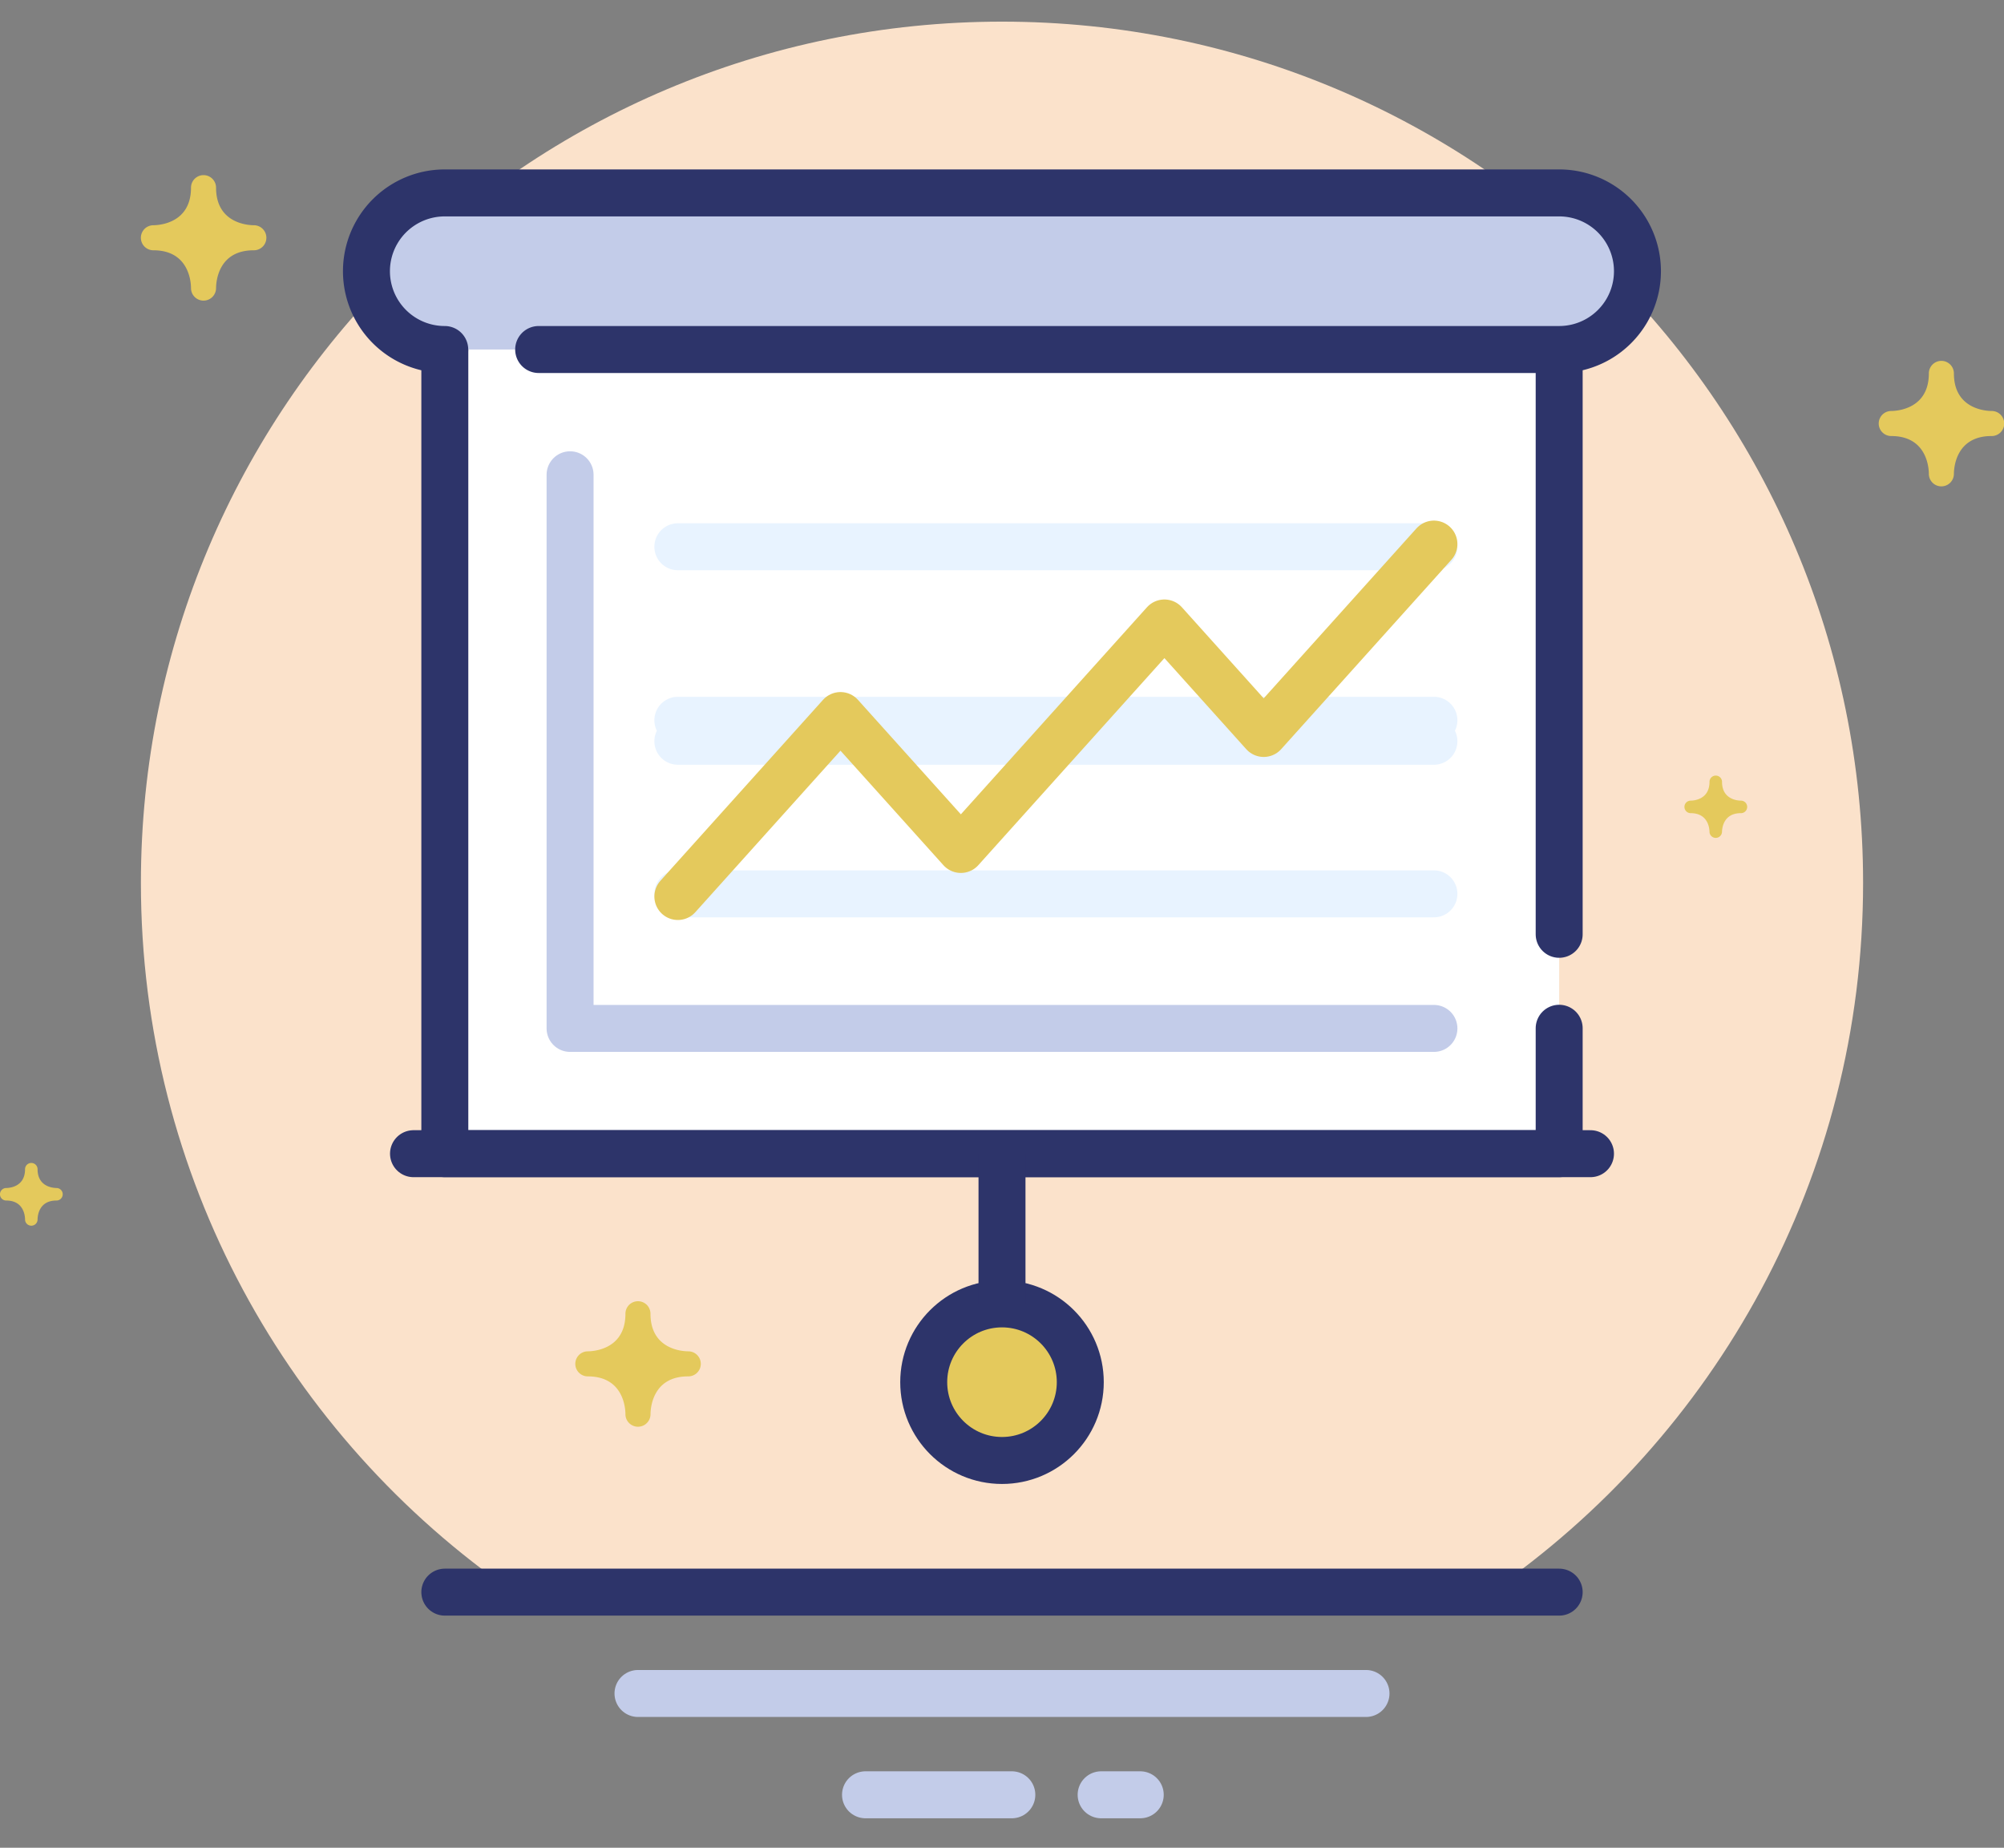 <svg xmlns="http://www.w3.org/2000/svg" width="64" height="59" viewBox="0 0 64 59">
    <rect x="0" y="0" width="64" height="59" fill="#808080" stroke="none"/>
    <g fill="none" fill-rule="evenodd">
        <path fill="#FBE2CB" d="M59.5 28.191c0-15.188-12.312-27.5-27.5-27.5S4.5 13.003 4.5 28.191c0 9.396 4.715 17.687 11.905 22.647h31.191C54.785 45.878 59.5 37.587 59.5 28.191z"/>
        <path stroke="#2D346A" stroke-linecap="round" stroke-width="1.5" d="M14.206 50.838h35.588"/>
        <path stroke="#C3CCE9" stroke-linecap="round" stroke-linejoin="round" stroke-width="1.5" d="M20.375 54.074h23.25M27.641 57.309h4.673M35.166 57.309h1.249"/>
        <g stroke-width="1.5" transform="translate(11 6)">
            <path fill="#FFF" stroke="#2D346A" stroke-linecap="round" stroke-linejoin="round" d="M38.794 23.833V2.66H3.206v28.178h35.588v-4.005"/>
            <path fill="#C3CCE9" stroke="#2D346A" stroke-linecap="round" stroke-linejoin="round" d="M3.203 5.16a2.5 2.5 0 1 1 0-5h35.591a2.5 2.5 0 1 1 0 5H6.203"/>
            <path stroke="#2D346A" stroke-linecap="round" d="M2.206 30.838h37.588"/>
            <circle cx="21" cy="38.134" r="2.5" fill="#E4C95C" stroke="#2D346A" stroke-linecap="round" stroke-linejoin="round"/>
            <path stroke="#2D346A" stroke-linejoin="round" d="M21 35.634v-4.796"/>
            <path stroke="#C3CCE9" stroke-linecap="round" stroke-linejoin="round" d="M7.206 26.838h27.588M7.206 26.838V9.16"/>
            <path stroke="#E8F3FF" stroke-linecap="round" stroke-linejoin="round" d="M10.648 17.669h24.146M10.648 11.458h24.146M10.648 22.541h24.146M10.648 16.999h24.146"/>
            <path stroke="#E4C95C" stroke-linecap="round" stroke-linejoin="round" d="M10.648 22.626l5.194-5.778 3.844 4.276 6.501-7.232 3.171 3.528 5.436-6.047"/>
        </g>
        <path fill="#E4C95C" d="M62.4 15.125c.002-.201.071-1.202 1.2-1.202H63.612a.4.4 0 0 0-.01-.8c-.201-.002-1.202-.071-1.202-1.2a.4.4 0 1 0-.8 0c0 1.129-1.001 1.198-1.202 1.2a.4.4 0 0 0 .002.8c1.129 0 1.198 1.002 1.2 1.2V15.135a.4.4 0 0 0 .8-.01zM1.2 38.935c.001-.101.036-.601.6-.601h.005a.2.2 0 0 0-.004-.4c-.101-.002-.601-.036-.601-.6a.2.2 0 0 0-.2-.2.2.2 0 0 0-.2.2c0 .564-.5.599-.601.6a.2.2 0 0 0 .001.4c.565 0 .599.501.6.6v.001a.01.01 0 0 0 .001.003H.8v.002a.2.2 0 0 0 .4-.005zM54.994 26.566c.001-.101.036-.601.6-.601h.007a.2.2 0 0 0-.005-.4c-.101-.001-.601-.036-.601-.6a.2.2 0 0 0-.2-.2.2.2 0 0 0-.2.2c0 .564-.5.599-.601.6a.2.2 0 0 0 .001.4c.565 0 .599.501.6.6v.006a.2.2 0 0 0 .399-.005zM6.9 9.194c.002-.201.071-1.202 1.2-1.202h.012a.4.4 0 0 0-.01-.8C7.901 7.19 6.9 7.121 6.9 5.992a.4.4 0 1 0-.8 0c0 1.129-1.001 1.198-1.202 1.2a.4.4 0 0 0 .002.8c1.129 0 1.198 1.002 1.2 1.2V9.204a.4.4 0 0 0 .8-.01zM20.775 45.151c.002-.201.071-1.202 1.2-1.202H21.986a.4.4 0 0 0-.01-.8c-.201-.002-1.202-.071-1.202-1.2a.4.4 0 1 0-.8 0c0 1.129-1.001 1.198-1.202 1.2a.4.4 0 0 0 .002.8c1.129 0 1.198 1.002 1.2 1.2V45.161a.4.4 0 0 0 .801-.01z"/>
    </g>
</svg>

